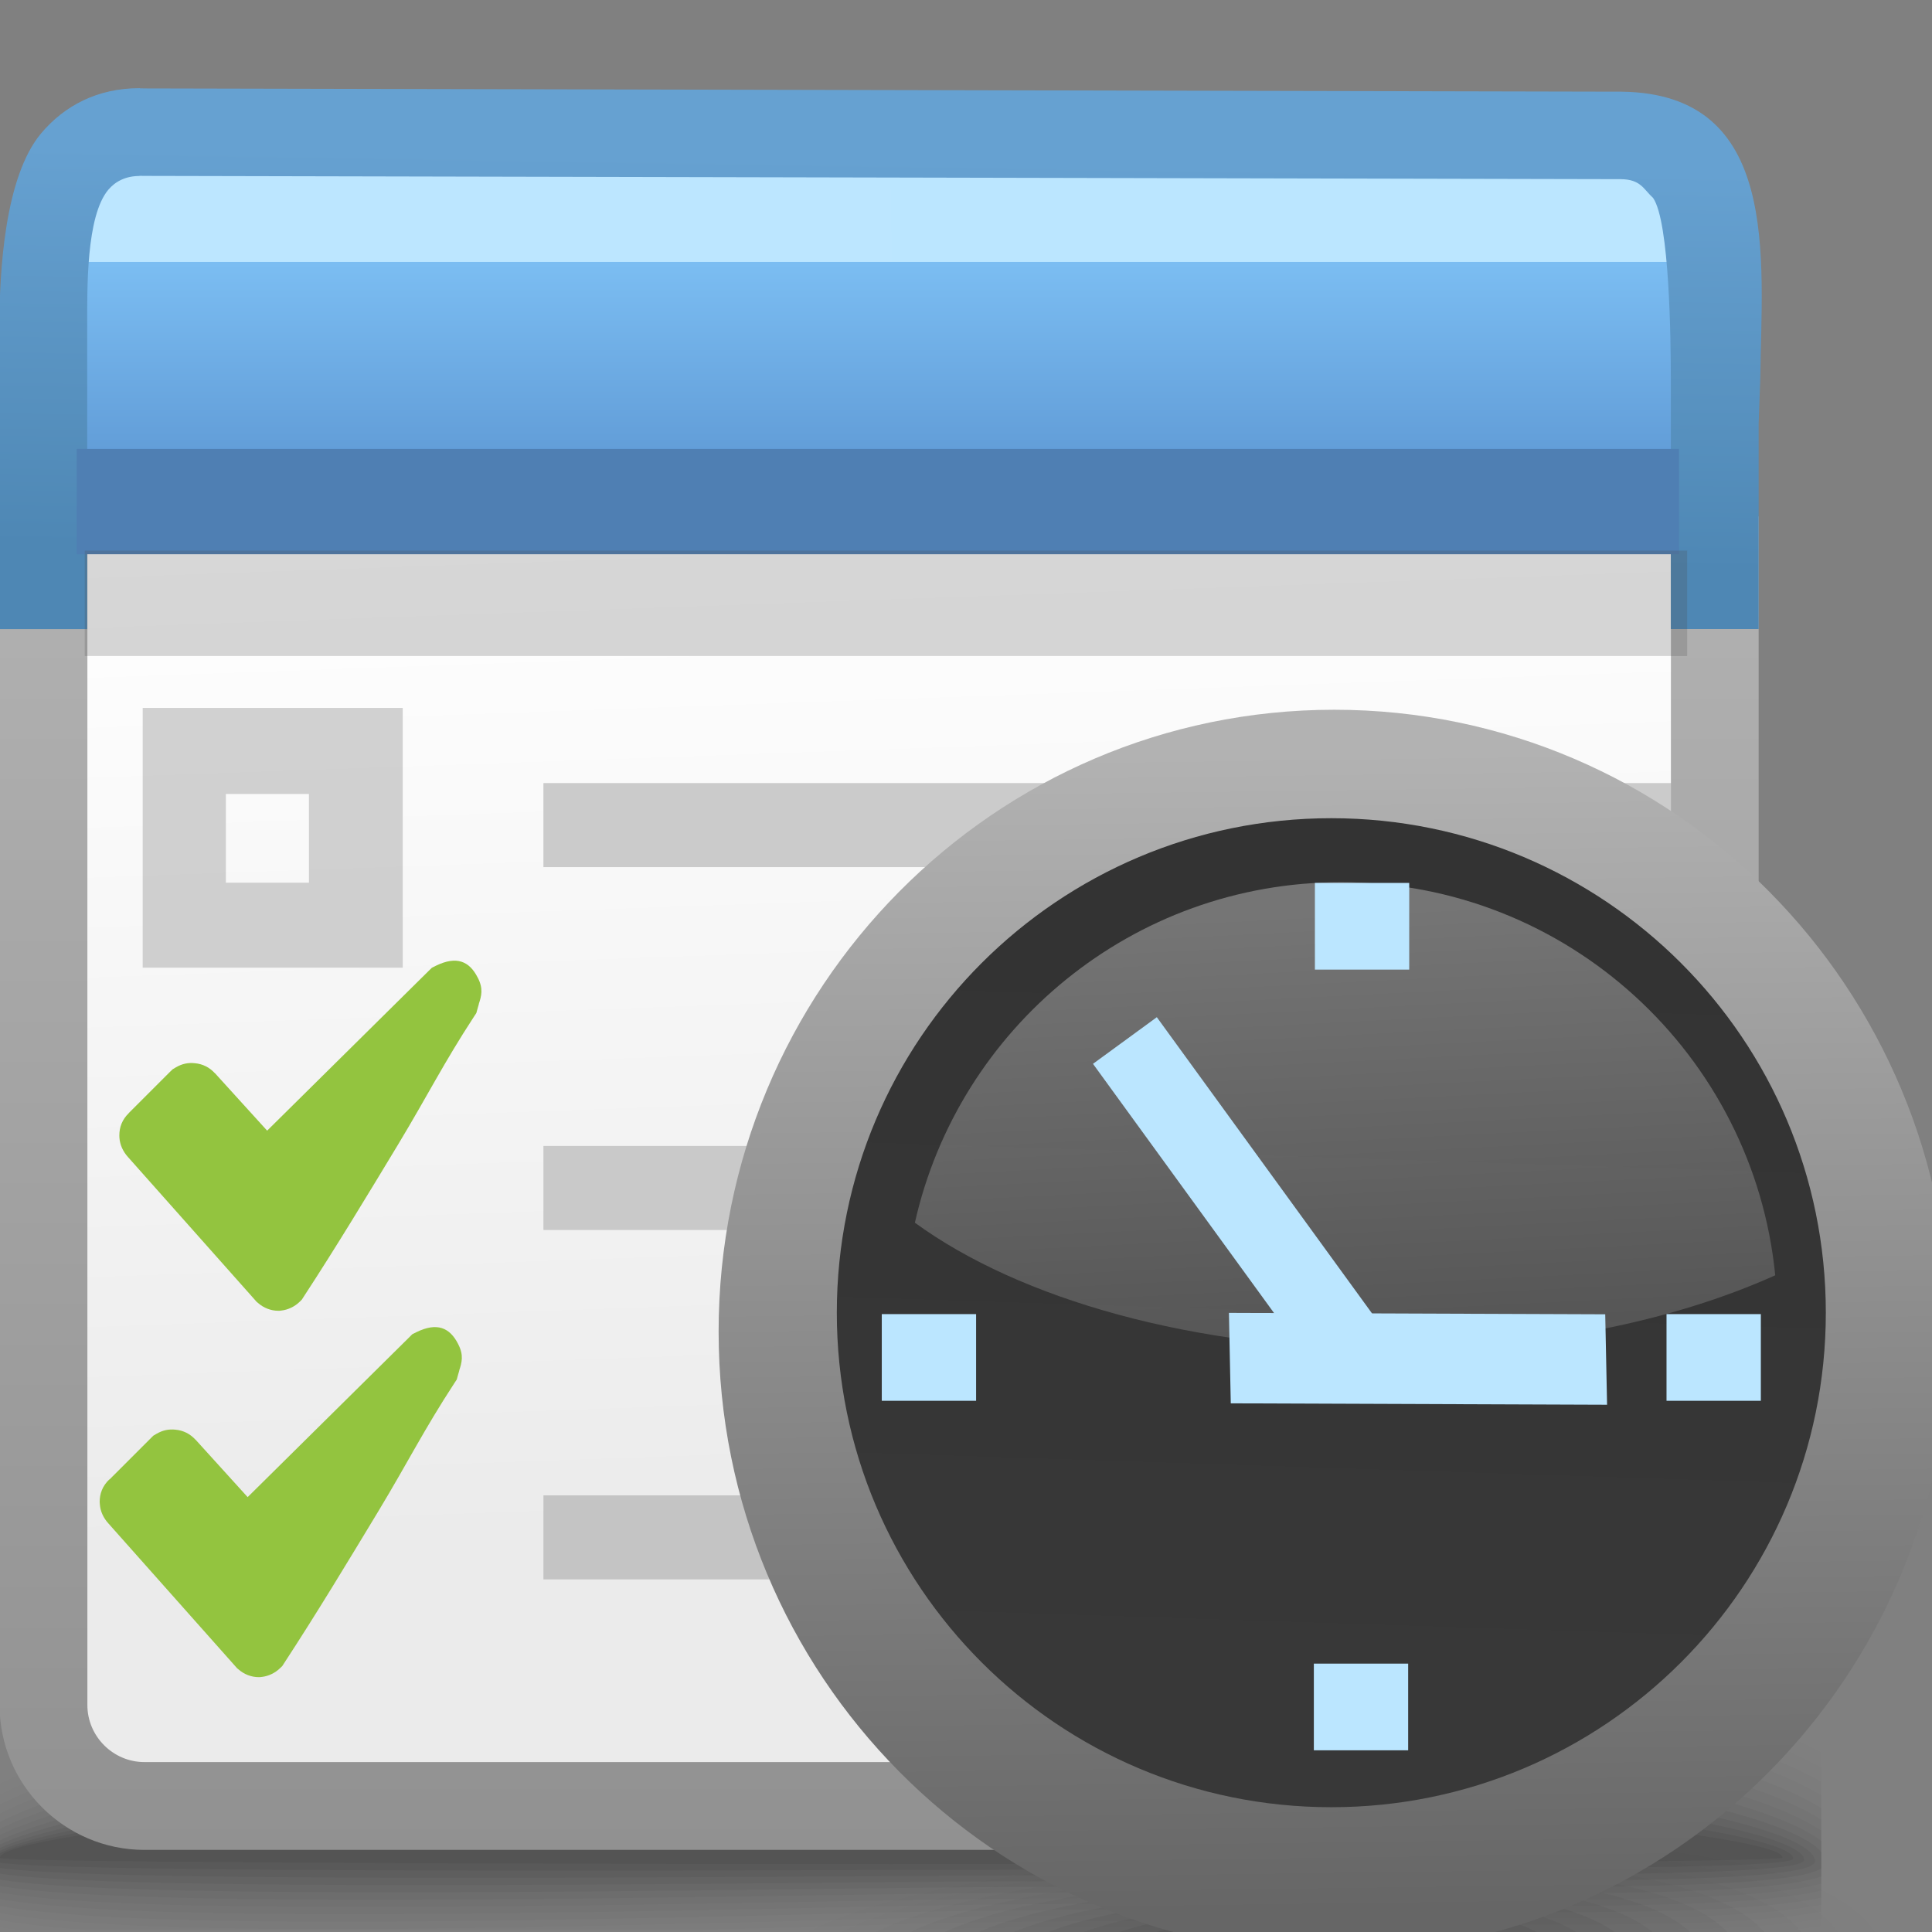 <?xml version="1.0" encoding="UTF-8" standalone="no"?>
<!-- Creator: CorelDRAW -->

<svg
   xmlns:dc="http://purl.org/dc/elements/1.1/"
   xmlns:cc="http://creativecommons.org/ns#"
   xmlns:rdf="http://www.w3.org/1999/02/22-rdf-syntax-ns#"
   xmlns:svg="http://www.w3.org/2000/svg"
   xmlns="http://www.w3.org/2000/svg"
   xmlns:sodipodi="http://sodipodi.sourceforge.net/DTD/sodipodi-0.dtd"
   xmlns:inkscape="http://www.inkscape.org/namespaces/inkscape"
   xml:space="preserve"
   width="22px"
   height="22px"
   style="shape-rendering:geometricPrecision; text-rendering:geometricPrecision; image-rendering:optimizeQuality; fill-rule:evenodd; clip-rule:evenodd"
   viewBox="0 0 22 22"
   id="svg3564"
   version="1.1"
   inkscape:version="0.48.1 r9760"
   sodipodi:docname="preferences-system-cron.svg"><rect x="0" y="0" width="22" height="22" fill="#808080" stroke="none"/><sodipodi:namedview
   pagecolor="#ffffff"
   bordercolor="#666666"
   borderopacity="1"
   objecttolerance="10"
   gridtolerance="10"
   guidetolerance="10"
   inkscape:pageopacity="0"
   inkscape:pageshadow="2"
   inkscape:window-width="646"
   inkscape:window-height="480"
   id="namedview3690"
   showgrid="false"
   inkscape:zoom="12.090909"
   inkscape:cx="11"
   inkscape:cy="11"
   inkscape:window-x="0"
   inkscape:window-y="24"
   inkscape:window-maximized="0"
   inkscape:current-layer="svg3564" />
 <defs
   id="defs3566">
  <style
   type="text/css"
   id="style3568">
   
    .fil43 {fill:#93C43F}
    .fil41 {fill:#BBE6FF}
    .fil17 {fill:#C4C4C4}
    .fil15 {fill:#C9C9C9}
    .fil16 {fill:#CBCBCB}
    .fil22 {fill:#4F7FB3;fill-rule:nonzero}
    .fil0 {fill:black;fill-opacity:0}
    .fil24 {fill:#333333;fill-opacity:0}
    .fil1 {fill:black;fill-opacity:0.004}
    .fil2 {fill:black;fill-opacity:0.008}
    .fil25 {fill:#333333;fill-opacity:0.008}
    .fil3 {fill:black;fill-opacity:0.016}
    .fil4 {fill:black;fill-opacity:0.02}
    .fil26 {fill:#333333;fill-opacity:0.02}
    .fil5 {fill:black;fill-opacity:0.024}
    .fil6 {fill:black;fill-opacity:0.027}
    .fil27 {fill:#333333;fill-opacity:0.027}
    .fil7 {fill:black;fill-opacity:0.031}
    .fil8 {fill:black;fill-opacity:0.035}
    .fil28 {fill:#333333;fill-opacity:0.035}
    .fil9 {fill:black;fill-opacity:0.043}
    .fil10 {fill:black;fill-opacity:0.047}
    .fil29 {fill:#333333;fill-opacity:0.047}
    .fil11 {fill:black;fill-opacity:0.051}
    .fil12 {fill:black;fill-opacity:0.055}
    .fil30 {fill:#333333;fill-opacity:0.055}
    .fil13 {fill:black;fill-opacity:0.059}
    .fil31 {fill:#333333;fill-opacity:0.063}
    .fil32 {fill:#333333;fill-opacity:0.075}
    .fil33 {fill:#333333;fill-opacity:0.082}
    .fil34 {fill:#333333;fill-opacity:0.094}
    .fil35 {fill:#333333;fill-opacity:0.102}
    .fil36 {fill:#333333;fill-opacity:0.11}
    .fil37 {fill:#333333;fill-opacity:0.122}
    .fil23 {fill:#4C4C4C;fill-rule:nonzero;fill-opacity:0.22}
    .fil42 {fill:#9C9C9C;fill-opacity:0.439}
    .fil38 {fill:url(#id0)}
    .fil19 {fill:url(#id1)}
    .fil39 {fill:url(#id2)}
    .fil18 {fill:url(#id3)}
    .fil21 {fill:url(#id4)}
    .fil14 {fill:url(#id5)}
    .fil20 {fill:url(#id6);fill-rule:nonzero}
    .fil40 {fill:url(#id7);fill-opacity:0.322}
   
  </style>
  <linearGradient
   id="id0"
   gradientUnits="userSpaceOnUse"
   x1="15.28"
   y1="21.763"
   x2="15.107"
   y2="8.564">
   <stop
   offset="0"
   style="stop-color:#666666"
   id="stop3571" />
   <stop
   offset="1"
   style="stop-color:#B2B2B2"
   id="stop3573" />
  </linearGradient>
  <linearGradient
   id="id1"
   gradientUnits="userSpaceOnUse"
   x1="2.839"
   y1="2.591"
   x2="17.456"
   y2="2.33">
   <stop
   offset="0"
   style="stop-color:#BCE6FF"
   id="stop3576" />
   <stop
   offset="1"
   style="stop-color:#BBE6FF"
   id="stop3578" />
  </linearGradient>
  <linearGradient
   id="id2"
   gradientUnits="userSpaceOnUse"
   x1="15.016"
   y1="19.363"
   x2="15.304"
   y2="10.534">
   <stop
   offset="0"
   style="stop-color:#383838"
   id="stop3581" />
   <stop
   offset="1"
   style="stop-color:#333333"
   id="stop3583" />
  </linearGradient>
  <linearGradient
   id="id3"
   gradientUnits="userSpaceOnUse"
   x1="9.972"
   y1="3.002"
   x2="9.972"
   y2="5.652">
   <stop
   offset="0"
   style="stop-color:#7BBDF2"
   id="stop3586" />
   <stop
   offset="1"
   style="stop-color:#5C96D2"
   id="stop3588" />
  </linearGradient>
  <linearGradient
   id="id4"
   gradientUnits="userSpaceOnUse"
   x1="10.101"
   y1="6.351"
   x2="10.173"
   y2="1.814">
   <stop
   offset="0"
   style="stop-color:#4E87B4"
   id="stop3591" />
   <stop
   offset="1"
   style="stop-color:#66A1D1"
   id="stop3593" />
  </linearGradient>
  <linearGradient
   id="id5"
   gradientUnits="userSpaceOnUse"
   x1="9.769"
   y1="5.982"
   x2="10.175"
   y2="17.347">
   <stop
   offset="0"
   style="stop-color:white"
   id="stop3596" />
   <stop
   offset="1"
   style="stop-color:#EBEBEB"
   id="stop3598" />
  </linearGradient>
  <linearGradient
   id="id6"
   gradientUnits="userSpaceOnUse"
   x1="10.01"
   y1="21.065"
   x2="10.01"
   y2="5.882">
   <stop
   offset="0"
   style="stop-color:#919191"
   id="stop3601" />
   <stop
   offset="1"
   style="stop-color:#B2B2B2"
   id="stop3603" />
  </linearGradient>
  <linearGradient
   id="id7"
   gradientUnits="userSpaceOnUse"
   x1="16.01"
   y1="10.307"
   x2="16.258"
   y2="15.237">
   <stop
   offset="0"
   style="stop-color:white"
   id="stop3606" />
   <stop
   offset="1"
   style="stop-color:#999999"
   id="stop3608" />
  </linearGradient>
 </defs>
 <g
   id="Слой_x0020_1">
  <g
   id="_103052368">
   <path
   id="_103050640"
   class="fil0"
   d="M9.898 18.82c6.389,-0.254 9.428,0.239 10.842,0.959l0 2.198 -20.916 0 0 -1.706c1.153,-0.629 3.838,-1.204 10.074,-1.452z" />
   <g
   id="g3614">
    <path
   id="_103053952"
   class="fil1"
   d="M9.902 18.937c6.419,-0.246 9.462,0.283 10.838,1.018l0 1.977c-0.109,0.017 -0.227,0.032 -0.352,0.045l-20.564 0 0 -1.573c1.116,-0.634 3.782,-1.225 10.078,-1.467z" />
    <path
   id="_103054072"
   class="fil2"
   d="M9.905 19.056c6.432,-0.236 9.495,0.326 10.835,1.07l0 1.725c-0.43,0.073 -0.999,0.11 -1.675,0.126l-2.483 0c-1.808,-0.022 -3.95,-0.066 -6.171,0l-10.234 0c-0.128,-0.019 -0.247,-0.039 -0.353,-0.062l0 -1.386c1.084,-0.635 3.749,-1.24 10.081,-1.473z" />
    <path
   id="_103052128"
   class="fil3"
   d="M9.908 19.174c6.427,-0.225 9.532,0.369 10.832,1.115l0 1.481c-1.712,0.313 -5.953,0.009 -10.481,0.143 -0.767,0.023 -1.521,0.045 -2.253,0.064l-7.034 0c-0.468,-0.034 -0.856,-0.082 -1.148,-0.145l0 -1.189c1.058,-0.63 3.743,-1.247 10.084,-1.469z" />
    <path
   id="_103053064"
   class="fil4"
   d="M9.911 19.293c6.4,-0.212 9.572,0.409 10.829,1.15l0 1.246c-1.615,0.32 -5.918,0.032 -10.492,0.155 -4.695,0.126 -8.956,0.232 -10.424,-0.093l0 -1.003c1.032,-0.62 3.767,-1.246 10.087,-1.455z" />
    <path
   id="_103053256"
   class="fil5"
   d="M9.914 19.411c6.354,-0.197 9.625,0.448 10.825,1.176l0 1.022c-1.502,0.325 -5.875,0.054 -10.502,0.167 -4.715,0.115 -9.028,0.208 -10.413,-0.105l0 -0.83c1.006,-0.605 3.823,-1.235 10.09,-1.429z" />
    <path
   id="_103052224"
   class="fil6"
   d="M9.918 19.529c6.288,-0.181 9.696,0.484 10.822,1.191l0 0.808c-1.365,0.328 -5.822,0.077 -10.514,0.178 -4.739,0.102 -9.112,0.183 -10.402,-0.115l0 -0.672c0.972,-0.584 3.91,-1.214 10.094,-1.391z" />
    <path
   id="_103053520"
   class="fil7"
   d="M9.92 19.648c6.211,-0.162 9.804,0.52 10.819,1.198l0 0.603c-1.191,0.331 -5.752,0.1 -10.526,0.189 -4.769,0.09 -9.211,0.157 -10.39,-0.122l0 -0.527c0.926,-0.558 4.028,-1.183 10.096,-1.341z" />
    <path
   id="_103052824"
   class="fil8"
   d="M9.924 19.766c6.132,-0.142 9.972,0.556 10.816,1.197l0 0.405c-0.957,0.331 -5.651,0.124 -10.537,0.202 -4.811,0.076 -9.337,0.131 -10.379,-0.128l0 -0.393c0.855,-0.527 4.17,-1.144 10.1,-1.281z" />
    <path
   id="_103053640"
   class="fil9"
   d="M9.927 19.884c6.112,-0.121 10.301,0.607 10.813,1.204l0 0.189c-0.556,0.342 -5.466,0.158 -10.548,0.223 -4.873,0.063 -9.504,0.103 -10.368,-0.132l0 -0.27c0.743,-0.492 4.327,-1.099 10.103,-1.214z" />
    <path
   id="_103050688"
   class="fil10"
   d="M9.93 20.003c6.073,-0.097 10.728,0.653 10.738,1.19 0.01,0.341 -5.166,0.187 -10.488,0.239 -4.974,0.049 -9.753,0.074 -10.357,-0.135l0 -0.151c0.541,-0.453 4.474,-1.054 10.107,-1.144z" />
    <path
   id="_103054096"
   class="fil11"
   d="M9.933 20.121c5.626,-0.064 10.604,0.598 10.611,1.058 0.007,0.244 -5.136,0.149 -10.375,0.184 -5.239,0.035 -10.331,0.044 -10.331,-0.145 0,-0.408 4.469,-1.033 10.095,-1.097z" />
    <path
   id="_103052920"
   class="fil12"
   d="M9.937 20.239c5.179,-0.032 10.48,0.544 10.483,0.926 0.004,0.147 -5.105,0.111 -10.262,0.129 -5.157,0.018 -10.24,0.01 -10.24,-0.107 0,-0.356 4.84,-0.915 10.018,-0.947z" />
   </g>
   <path
   id="_103050664"
   class="fil13"
   d="M9.94 20.358c4.732,0 10.357,0.49 10.357,0.795 0,0.099 -20.298,0.096 -20.298,0.003 0,-0.305 5.21,-0.798 9.942,-0.798z" />
  </g>
  <path
   class="fil14"
   d="M1.605 2.521l16.734 0c0.632,0 1.149,0.52 1.149,1.148l0 15.989c0,0.629 -0.518,1.149 -1.149,1.149 -7.565,0 -3.83,0 -16.734,0 -0.63,0 -1.149,-0.517 -1.149,-1.149l0 -15.989c0,-0.632 0.517,-1.148 1.149,-1.148z"
   id="path3629" />
  <rect
   class="fil15"
   x="6.188"
   y="13.049"
   width="13.275"
   height="0.957"
   id="rect3631" />
  <rect
   class="fil16"
   x="6.188"
   y="8.917"
   width="13.275"
   height="0.957"
   id="rect3633" />
  <rect
   class="fil17"
   x="6.188"
   y="17.028"
   width="13.275"
   height="0.957"
   id="rect3635" />
  <path
   class="fil18"
   d="M19.488 6.117l-19.032 0 0 -2.653c0,-0.511 0.517,-0.928 1.149,-0.928l16.734 0c0.632,0 1.149,0.421 1.149,0.928l0 2.653z"
   id="path3637" />
  <polygon
   class="fil19"
   points="0.784,1.938 19.511,1.938 19.511,2.983 0.784,2.983 "
   id="polygon3639" />
  <path
   class="fil20"
   d="M20.026 5.882l0 13.534c0,0.453 -0.186,0.866 -0.485,1.164 -0.298,0.298 -0.711,0.485 -1.164,0.485l-16.734 0c-0.453,0 -0.866,-0.186 -1.164,-0.484 -0.298,-0.298 -0.484,-0.711 -0.484,-1.165l0 -13.534 1 0 0 13.534c0,0.178 0.073,0.34 0.191,0.458 0.118,0.118 0.28,0.191 0.458,0.191l16.734 0c0.177,0 0.34,-0.074 0.457,-0.192 0.118,-0.118 0.192,-0.281 0.192,-0.458l0 -13.534 1 0z"
   id="path3641" />
  <path
   class="fil21"
   d="M19.026 7.162l0 -2.844c0,-0.441 -0.014,-1.793 -0.202,-2.064 -0.109,-0.099 -0.139,-0.212 -0.37,-0.214l-0.026 -0 -16.779 -0.037 -0.01 0 -0.051 -0.001 0 0.002c-0.155,0 -0.274,0.061 -0.355,0.157 -0.254,0.304 -0.24,1.13 -0.24,1.564l0 3.439 -1 0 0 -3.439c0,-0.644 0.062,-1.712 0.474,-2.205 0.265,-0.316 0.643,-0.516 1.121,-0.516l0.01 0.002 0.061 0.001 16.773 0.037 0.004 0 0.028 0 0.002 0c1.813,0.022 1.595,1.898 1.579,3.252l-0.019 0.523 0 2.344 -1 0z"
   id="path3643" />
  <polygon
   class="fil22"
   points="0.873,5.112 19.119,5.112 19.119,6.311 0.873,6.311 "
   id="polygon3645" />
  <polygon
   class="fil23"
   points="0.965,6.27 19.212,6.27 19.212,7.47 0.965,7.47 "
   id="polygon3647" />
  <g
   id="_106390224">
   <path
   id="_110092048"
   class="fil24"
   d="M14.814 20.957c6.517,-0.406 7.001,0.989 7.012,1.238 0.011,0.249 -2.989,0.722 -6.708,0.839 -3.72,0.117 -6.754,-0.167 -6.765,-0.416 -0.011,-0.249 -0.056,-1.255 6.461,-1.661z" />
   <g
   id="g3651">
    <path
   id="_110094928"
   class="fil25"
   d="M14.819 21.03c6.08,-0.377 6.589,0.928 6.6,1.169 0.01,0.232 -2.821,0.671 -6.317,0.78 -3.496,0.109 -6.359,-0.151 -6.369,-0.382 -0.011,-0.241 0.006,-1.19 6.086,-1.567z" />
    <path
   id="_110090752"
   class="fil26"
   d="M14.822 21.102c5.644,-0.347 6.176,0.866 6.187,1.1 0.01,0.215 -2.653,0.62 -5.925,0.723 -3.272,0.102 -5.963,-0.135 -5.973,-0.35 -0.011,-0.233 0.067,-1.125 5.711,-1.473z" />
    <path
   id="_110097496"
   class="fil27"
   d="M14.826 21.174c5.207,-0.318 5.764,0.805 5.774,1.03 0.009,0.197 -2.485,0.569 -5.534,0.665 -3.048,0.095 -5.568,-0.119 -5.577,-0.316 -0.01,-0.226 0.13,-1.061 5.337,-1.379z" />
    <path
   id="_110098264"
   class="fil28"
   d="M14.83 21.247c4.77,-0.289 5.351,0.744 5.361,0.961 0.008,0.179 -2.317,0.518 -5.142,0.607 -2.824,0.088 -5.174,-0.104 -5.181,-0.283 -0.01,-0.217 0.192,-0.996 4.962,-1.285z" />
    <path
   id="_110098624"
   class="fil29"
   d="M14.834 21.319c4.334,-0.26 4.939,0.682 4.949,0.892 0.007,0.162 -2.15,0.467 -4.75,0.549 -2.6,0.081 -4.778,-0.088 -4.786,-0.25 -0.01,-0.21 0.254,-0.931 4.587,-1.191z" />
    <path
   id="_289055584"
   class="fil30"
   d="M14.838 21.392c3.897,-0.23 4.526,0.621 4.536,0.822 0.007,0.145 -1.982,0.416 -4.359,0.491 -2.376,0.075 -4.383,-0.072 -4.39,-0.217 -0.009,-0.202 0.316,-0.866 4.213,-1.096z" />
    <path
   id="_289059016"
   class="fil31"
   d="M14.842 21.464c3.461,-0.201 4.115,0.56 4.123,0.753 0.005,0.128 -1.814,0.365 -3.967,0.433 -2.152,0.067 -3.988,-0.056 -3.994,-0.183 -0.009,-0.194 0.378,-0.801 3.838,-1.003z" />
    <path
   id="_289055368"
   class="fil32"
   d="M14.845 21.536c3.024,-0.172 3.702,0.498 3.71,0.684 0.005,0.11 -1.647,0.315 -3.575,0.375 -1.928,0.06 -3.594,-0.04 -3.598,-0.15 -0.009,-0.186 0.44,-0.736 3.463,-0.909z" />
    <path
   id="_289055224"
   class="fil33"
   d="M14.85 21.609c2.587,-0.143 3.289,0.436 3.297,0.614 0.004,0.093 -1.479,0.264 -3.184,0.317 -1.704,0.053 -3.198,-0.025 -3.203,-0.117 -0.008,-0.178 0.502,-0.672 3.089,-0.815z" />
    <path
   id="_289061824"
   class="fil34"
   d="M14.853 21.681c2.151,-0.114 2.877,0.375 2.885,0.545 0.004,0.075 -1.311,0.213 -2.792,0.259 -1.48,0.046 -2.804,-0.009 -2.807,-0.084 -0.008,-0.17 0.564,-0.606 2.714,-0.721z" />
    <path
   id="_289062352"
   class="fil35"
   d="M14.858 21.754c1.714,-0.084 2.464,0.314 2.472,0.476 0.003,0.058 -1.143,0.162 -2.4,0.201 -1.256,0.039 -2.409,0.007 -2.411,-0.05 -0.007,-0.162 0.626,-0.542 2.339,-0.627z" />
    <path
   id="_106391376"
   class="fil36"
   d="M14.861 21.826c1.277,-0.056 2.052,0.252 2.059,0.406 0.002,0.041 -0.975,0.111 -2.009,0.143 -1.032,0.032 -2.013,0.023 -2.015,-0.017 -0.007,-0.154 0.688,-0.477 1.965,-0.532z" />
   </g>
   <path
   id="_106392096"
   class="fil37"
   d="M14.865 21.899c0.84,-0.026 1.64,0.19 1.647,0.337 0.002,0.048 -3.235,0.146 -3.237,0.101 -0.007,-0.146 0.75,-0.412 1.59,-0.439z" />
  </g>
  <path
   class="fil38"
   d="M15.193 8.082c3.871,0 7.01,3.171 7.01,7.081 0,3.911 -3.139,7.082 -7.01,7.082 -3.871,0 -7.01,-3.171 -7.01,-7.082 0,-3.91 3.139,-7.081 7.01,-7.081z"
   id="path3666" />
  <path
   class="fil39"
   d="M15.16 9.317c3.11,0 5.631,2.521 5.631,5.631 0,3.11 -2.521,5.631 -5.631,5.631 -3.11,0 -5.631,-2.521 -5.631,-5.631 0,-3.11 2.521,-5.631 5.631,-5.631z"
   id="path3668" />
  <path
   class="fil40"
   d="M15.268 10.046c2.578,0 4.698,1.963 4.947,4.476 -1.165,0.524 -2.696,0.842 -4.374,0.842 -2.246,0 -4.23,-0.57 -5.423,-1.441 0.499,-2.219 2.481,-3.877 4.85,-3.877z"
   id="path3670" />
  <polygon
   class="fil41"
   points="12.446,12.114 13.173,11.583 15.92,15.364 15.193,15.895 "
   id="polygon3672" />
  <polygon
   class="fil41"
   points="18.279,14.966 18.3,15.996 14.015,15.98 13.994,14.95 "
   id="polygon3674" />
  <rect
   class="fil41"
   x="14.961"
   y="18.944"
   width="1.074"
   height="0.987"
   id="rect3676" />
  <rect
   class="fil41"
   x="14.973"
   y="10.054"
   width="1.074"
   height="0.987"
   id="rect3678" />
  <rect
   class="fil41"
   x="10.041"
   y="14.964"
   width="1.074"
   height="0.987"
   id="rect3680" />
  <rect
   class="fil41"
   x="18.977"
   y="14.964"
   width="1.074"
   height="0.987"
   id="rect3682" />
  <path
   class="fil42"
   d="M1.625 8.061l2.961 0 0 2.958 -2.961 0 0 -2.958zm0.947 0.98l0.946 0 0 1.01 -0.946 0 0 -1.01z"
   id="path3684" />
  <path
   class="fil43"
   d="M1.245 16.848l0.002 -0.001 0.469 -0.469 0.029 -0.029 0.037 -0.022c0.073,-0.042 0.14,-0.055 0.217,-0.047 0.09,0.009 0.165,0.047 0.227,0.114l0.001 0 0.593 0.654 1.835 -1.815 0.04 -0.04 0.048 -0.024c0.233,-0.114 0.378,-0.051 0.472,0.132l0.004 0.008c0.063,0.123 0.04,0.206 0.01,0.297l0.001 0 -0.016 0.056 -0.013 0.047 -0.027 0.041c-0.352,0.54 -0.52,0.885 -0.864,1.456 -0.35,0.579 -0.701,1.161 -1.076,1.735l-0.02 0.031 -0.022 0.021c-0.06,0.06 -0.139,0.094 -0.208,0.102l-0.024 0.003 -0.014 0c-0.085,0 -0.168,-0.033 -0.231,-0.089l-0.017 -0.014 -0.012 -0.014 -1.453 -1.635c-0.056,-0.062 -0.09,-0.136 -0.096,-0.216l-0.002 -0.027c0,-0.094 0.031,-0.181 0.11,-0.257z"
   id="path3686" />
  <path
   class="fil43"
   d="M1.466 12.676l0.001 -0.002 0.469 -0.469 0.03 -0.029 0.037 -0.022c0.072,-0.042 0.14,-0.055 0.217,-0.047 0.09,0.009 0.165,0.047 0.227,0.114l0.001 0 0.594 0.654 1.835 -1.815 0.041 -0.04 0.048 -0.024c0.233,-0.113 0.378,-0.051 0.472,0.133l0.004 0.007c0.063,0.123 0.04,0.206 0.01,0.297l0.001 0 -0.016 0.056 -0.013 0.047 -0.027 0.041c-0.352,0.54 -0.52,0.885 -0.864,1.456 -0.35,0.579 -0.701,1.161 -1.076,1.735l-0.02 0.031 -0.022 0.022c-0.06,0.06 -0.139,0.094 -0.208,0.102l-0.024 0.003 -0.014 0c-0.085,0 -0.168,-0.033 -0.231,-0.089l-0.017 -0.014 -0.012 -0.014 -1.453 -1.635c-0.056,-0.063 -0.09,-0.137 -0.096,-0.217l-0.001 -0.027c0,-0.094 0.031,-0.181 0.11,-0.257z"
   id="path3688" />
 </g>
</svg>
